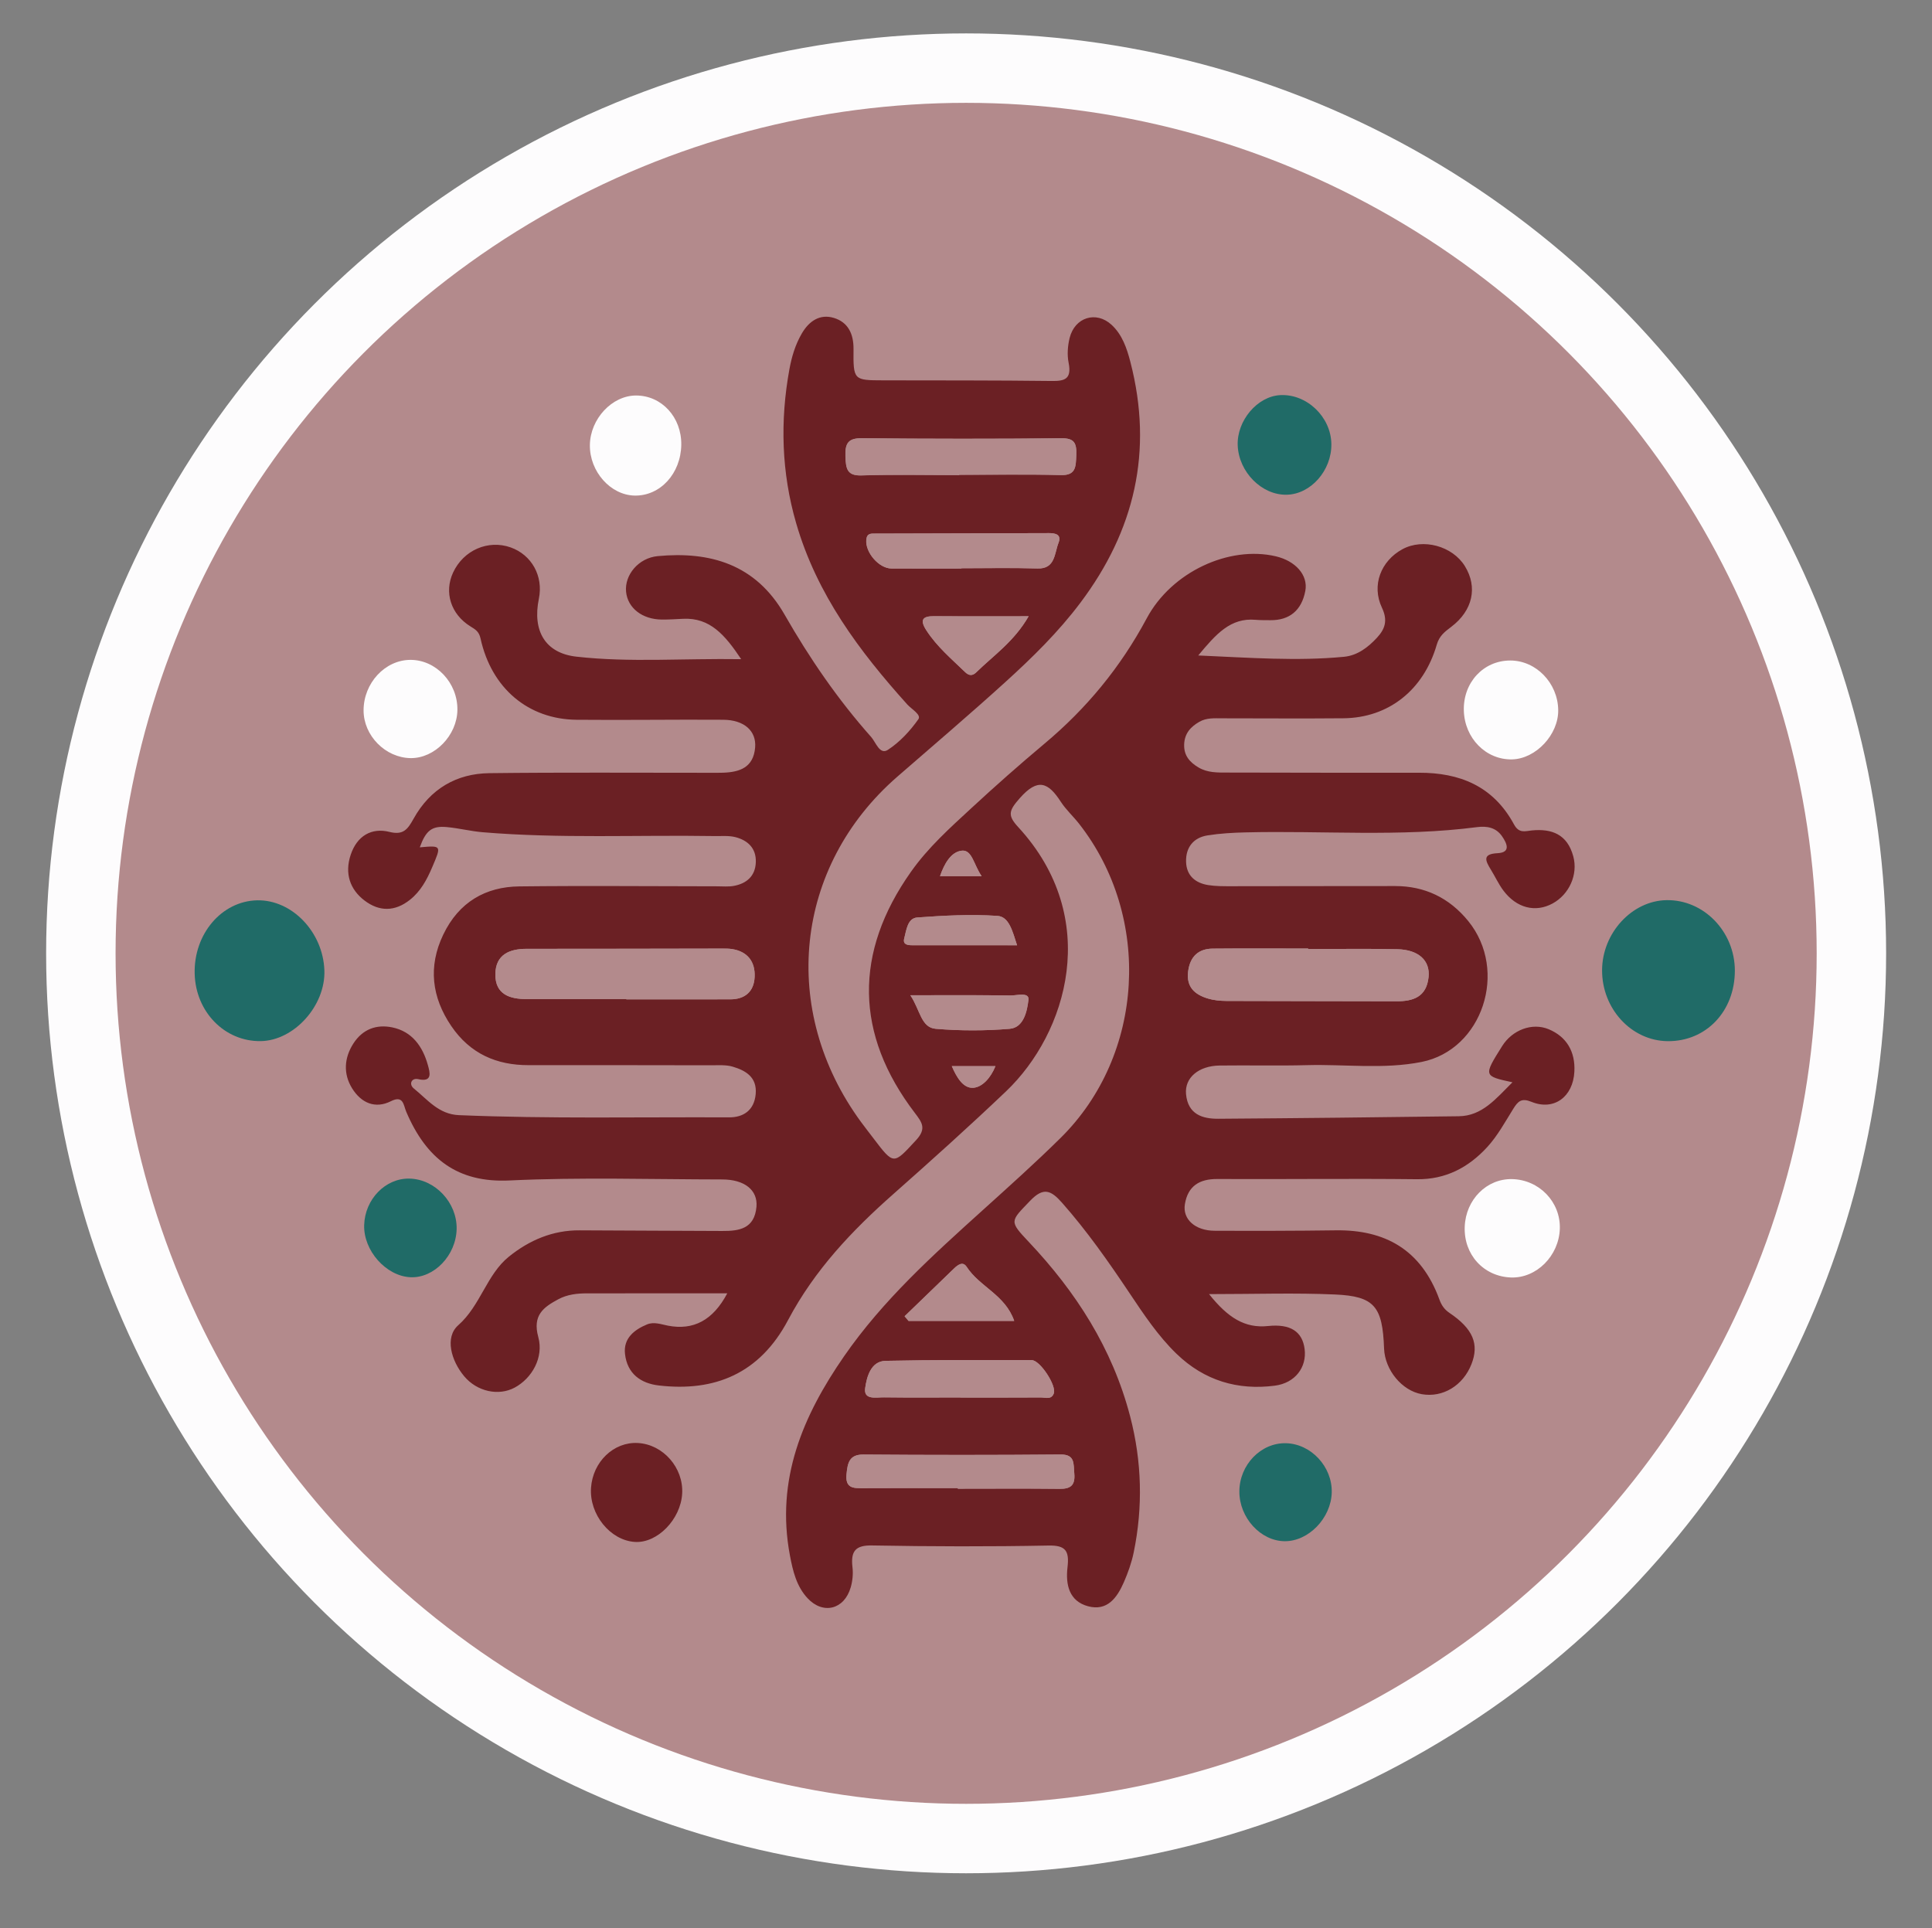 <?xml version="1.0" encoding="utf-8"?>
<!-- Generator: Adobe Illustrator 27.9.0, SVG Export Plug-In . SVG Version: 6.00 Build 0)  -->
<svg version="1.1" id="Layer_1" xmlns="http://www.w3.org/2000/svg" xmlns:xlink="http://www.w3.org/1999/xlink" x="0px" y="0px"
	 viewBox="0 0 454.02 453.18" style="enable-background:new 0 0 454.02 453.18;" xml:space="preserve">
<rect x="0" y="0" width="454.02" height="453.18" fill="#808080" stroke="none"/>
<style type="text/css">
	.st0{fill:#FDFCFD;}
	.st1{fill:#B38A8C;}
	.st2{fill:#6B2024;}
	.st3{fill:#206B67;}
</style>
<circle class="st0" cx="227.04" cy="224.05" r="216.2"/>
<circle class="st1" cx="227.04" cy="224.05" r="199.88"/>
<path class="st2" d="M170.91,303.95c-10.97,0-21.93-0.01-32.9,0.01c-2.35,0-4.68,0.24-6.81,1.39c-3.41,1.83-6.13,3.71-4.7,8.89
	c1.31,4.76-1.46,9.68-5.57,11.88c-3.76,2.01-8.8,0.95-11.84-2.67c-3.08-3.67-4.61-9.16-1.41-11.99c5.24-4.62,6.69-11.91,11.89-16.11
	c4.86-3.92,10.38-6.25,16.66-6.2c11.16,0.08,22.33,0.08,33.5,0.15c3.93,0.02,7.58-0.48,8.04-5.7c0.34-3.92-2.83-6.41-8.06-6.41
	c-16.66-0.02-33.35-0.55-49.99,0.24c-12.16,0.58-19.54-5.07-24.25-16.15c-0.66-1.54-0.64-3.97-3.62-2.47
	c-3.68,1.85-6.98,0.41-9.12-3.06c-2.1-3.4-1.84-7.14,0.3-10.48c2.18-3.4,5.44-4.59,9.18-3.81c4.58,0.96,7.11,4.39,8.35,8.88
	c0.46,1.67,1.17,4.07-2.28,3.28c-1.55-0.36-2.29,1.18-1.01,2.21c3.21,2.59,5.81,6.05,10.58,6.25c21.16,0.88,42.32,0.42,63.48,0.52
	c3.31,0.02,5.91-1.6,6.26-5.47c0.36-4.03-2.42-5.56-5.42-6.45c-1.56-0.46-3.31-0.32-4.97-0.32c-14.33-0.03-28.66-0.04-43-0.03
	c-7.46,0.01-13.71-2.65-18.16-9.21c-4.57-6.73-5.47-13.96-1.88-21.45c3.67-7.68,9.98-11.26,17.87-11.35
	c15.5-0.18,31-0.03,46.49-0.02c1.33,0,2.7,0.14,3.99-0.11c2.88-0.55,4.99-2.23,5.11-5.55c0.12-3.36-1.97-5.16-4.76-5.89
	c-1.58-0.41-3.31-0.23-4.97-0.26c-18.15-0.29-36.33,0.62-54.46-0.9c-2.82-0.24-5.6-0.95-8.41-1.21c-3.55-0.33-4.93,0.81-6.37,4.76
	c5.16-0.45,5.12-0.47,2.9,4.72c-1.25,2.93-2.71,5.63-5.21,7.61c-3.54,2.81-7.2,2.8-10.65,0.19c-3.46-2.62-4.73-6.39-3.28-10.75
	c1.5-4.52,4.96-6.44,9.1-5.4c3.23,0.81,4.27-0.54,5.67-3.07c3.94-7.11,10.17-10.63,17.8-10.73c17.16-0.21,34.33-0.08,51.49-0.09
	c1.17,0,2.33,0.03,3.5-0.02c3.79-0.14,7.1-1.17,7.49-5.94c0.32-3.89-2.59-6.46-7.46-6.5c-11.5-0.08-23,0.11-34.5,0
	c-11.38-0.11-20.01-7.42-22.57-19.1c-0.37-1.68-1.22-2.12-2.4-2.86c-4.61-2.86-6.19-8.02-4.06-12.62c2.44-5.27,8.23-7.8,13.53-5.93
	c4.96,1.76,7.72,6.76,6.64,12.04c-1.57,7.62,1.52,12.82,8.82,13.64c12.55,1.41,25.15,0.38,38.72,0.59
	c-3.81-5.71-7.33-9.79-13.63-9.49c-1.66,0.08-3.33,0.19-4.99,0.18c-4.63-0.03-8.05-2.71-8.43-6.53c-0.39-3.92,2.89-7.95,7.44-8.38
	c12.23-1.15,22.99,1.84,29.81,13.75c5.9,10.31,12.54,19.98,20.33,28.74c1.12,1.26,2.02,4.31,3.96,3.03c2.76-1.8,5.2-4.42,7.15-7.19
	c0.74-1.05-1.59-2.35-2.59-3.45c-11.24-12.49-21.27-25.82-26.14-42.65c-3.44-11.87-3.8-23.95-1.58-36.13
	c0.54-2.96,1.4-5.82,2.91-8.41c1.74-2.99,4.31-4.67,7.58-3.66c3.22,0.99,4.61,3.63,4.58,7.3c-0.07,7.35,0.02,7.34,7.03,7.36
	c13.17,0.03,26.33-0.01,39.49,0.15c3.07,0.04,4.81-0.39,4.02-4.32c-0.37-1.83-0.21-3.94,0.24-5.77c1.21-4.9,6.24-6.44,9.85-3.12
	c2.5,2.3,3.59,5.48,4.43,8.73c5.45,21.03,0.94,39.72-11.73,56.58c-5.22,6.95-11.34,12.93-17.66,18.67
	c-8.34,7.57-16.91,14.86-25.4,22.25c-24.2,21.07-27.75,54.87-8.5,81.14c0.92,1.25,1.88,2.47,2.82,3.71
	c4.94,6.5,4.76,6.32,10.12,0.54c2.5-2.7,1.39-4.17-0.3-6.39c-14.11-18.5-14.33-37.69-0.91-56.67c4.04-5.72,9.12-10.27,14.13-14.9
	c5.64-5.22,11.4-10.31,17.27-15.23c9.79-8.2,17.81-17.86,24-29.43c5.87-10.98,19.41-17.13,30.31-14.59
	c4.64,1.08,7.67,4.42,6.96,8.15c-0.87,4.58-3.73,6.91-8.19,6.87c-1.17-0.01-2.34,0.01-3.5-0.09c-5.89-0.52-9.28,3.34-13.47,8.38
	c12.17,0.53,23.2,1.37,34.27,0.31c3.11-0.3,5.61-2.18,7.74-4.49c1.85-2.01,2.6-4,1.16-7.04c-2.5-5.28-0.24-11,4.81-13.75
	c4.85-2.64,11.77-0.76,14.69,3.99c3.03,4.93,1.86,10.4-3.21,14.25c-1.5,1.14-2.79,2.07-3.41,4.2c-3.1,10.71-11.38,17.19-21.91,17.29
	c-9.5,0.09-19,0.01-28.5,0.01c-1.82,0-3.67-0.16-5.38,0.82c-2.02,1.16-3.48,2.71-3.57,5.32c-0.09,2.66,1.36,4.21,3.37,5.41
	c2.14,1.27,4.49,1.2,6.82,1.2c15,0.02,30,0.07,44.99,0.04c9.45-0.02,17.41,3.04,22.33,12.14c1.19,2.2,2.63,1.57,4.2,1.42
	c4.63-0.45,8.32,0.86,9.73,6.08c1.17,4.29-0.95,8.96-4.86,11.09c-4.03,2.19-8.46,1.09-11.56-3.04c-1.13-1.51-1.94-3.29-2.94-4.91
	c-1.32-2.14-2.03-3.69,1.56-3.87c3.21-0.16,2.22-2.32,1.05-4c-1.44-2.06-3.55-2.42-5.84-2.13c-18.1,2.36-36.29,0.79-54.43,1.24
	c-2.99,0.07-6,0.24-8.95,0.71c-3.2,0.51-5.12,2.73-5.02,6.2c0.09,3.33,2.27,5,5.18,5.47c1.8,0.29,3.65,0.27,5.48,0.27
	c12.83,0,25.66-0.05,38.5-0.04c6.87,0.01,12.66,2.7,17.16,8.24c9.47,11.65,3.33,30.25-10.98,33.1c-8.92,1.77-17.95,0.51-26.93,0.75
	c-6.83,0.18-13.67,0-20.5,0.09c-4.94,0.06-8.28,2.85-7.92,6.72c0.45,4.8,3.9,5.82,7.62,5.79c18.83-0.13,37.66-0.34,56.48-0.59
	c5.49-0.07,8.7-4.1,12.61-7.98c-6.83-1.48-6.83-1.48-2.42-8.51c2.38-3.8,7.06-5.59,10.96-3.95c4.19,1.76,6.25,5.26,6.01,9.95
	c-0.3,5.95-4.81,9.25-10.06,7.11c-2.38-0.97-3.19-0.15-4.31,1.65c-1.92,3.09-3.71,6.37-6.12,8.99c-4.43,4.82-9.78,7.61-16.46,7.54
	c-15.66-0.18-31.33,0.03-46.99-0.05c-4.08-0.02-6.88,1.57-7.59,5.92c-0.58,3.55,2.45,6.22,6.96,6.24c9.5,0.04,19,0.03,28.5-0.1
	c11.48-0.16,20.04,4.46,24.35,16.25c0.5,1.38,1.18,2.36,2.4,3.18c5.52,3.72,6.99,7.32,5.13,12.04c-1.98,5.03-6.73,7.9-11.66,7.04
	c-4.66-0.81-8.68-5.68-8.87-10.74c-0.36-9.86-2.24-12.28-11.51-12.69c-9.41-0.42-18.85-0.09-29.62-0.09
	c4.45,5.58,8.44,8.07,13.87,7.5c5.23-0.55,8.07,1.28,8.59,5.42c0.54,4.27-2.22,7.98-7.01,8.6c-8.68,1.12-16.53-1.15-23.1-7.5
	c-4.34-4.2-7.7-9.26-11.07-14.3c-4.91-7.34-9.97-14.56-15.8-21.16c-2.63-2.98-4.39-3.77-7.53-0.49c-4.66,4.87-5,4.7-0.3,9.68
	c11.02,11.68,19.62,24.93,23.81,41c2.75,10.54,3.04,21.26,0.83,31.97c-0.49,2.39-1.33,4.74-2.3,6.97c-1.63,3.74-3.95,6.87-8.42,5.67
	c-4.44-1.19-5.32-5.06-4.83-9.19c0.46-3.88-0.5-5.15-4.43-5.08c-13.83,0.27-27.66,0.23-41.49-0.02c-3.87-0.07-5.07,1.28-4.61,5.15
	c0.18,1.53,0.01,3.22-0.42,4.7c-1.51,5.23-6.51,6.45-10.14,2.55c-2.59-2.78-3.45-6.37-4.14-10.03
	c-3.39-17.93,3.09-32.92,12.72-46.83c9.14-13.2,20.84-23.73,32.51-34.27c6.21-5.61,12.45-11.19,18.41-17.08
	c19.66-19.45,21.5-51.85,4.31-73.8c-1.38-1.76-3.07-3.29-4.29-5.16c-2.97-4.59-5.41-5.66-9.65-0.85c-2.59,2.94-2.92,4.03-0.36,6.8
	c19.73,21.43,11.48,48.43-2.87,62.1c-8.67,8.26-17.57,16.25-26.52,24.17c-9.66,8.54-18.46,17.8-24.69,29.56
	c-6.68,12.63-17.28,16.92-30.39,15.39c-4.23-0.49-7.42-2.76-7.94-7.41c-0.42-3.67,2.18-5.69,5.16-6.93
	c1.64-0.68,3.28-0.04,4.91,0.28C162.94,312.71,167.55,310.31,170.91,303.95z M307.42,223.04c0-0.04,0-0.08,0-0.12
	c-7.48,0-14.96-0.05-22.44,0.02c-3.26,0.03-5.3,1.77-5.76,5.33c-0.5,3.78,1.66,5.49,4.61,6.39c1.41,0.43,2.94,0.57,4.42,0.58
	c13.3,0.06,26.6,0.03,39.9,0.08c3.86,0.01,7.08-0.94,7.57-5.7c0.4-3.9-2.38-6.43-7.34-6.54
	C321.38,222.93,314.4,223.04,307.42,223.04z M147.18,234.8c0,0.02,0,0.05,0,0.07c8.15,0,16.3,0.01,24.45-0.01
	c3.32-0.01,5.55-1.72,5.71-5.26c0.17-3.62-1.71-5.96-5.21-6.54c-0.82-0.14-1.66-0.14-2.49-0.13c-15.3,0.02-30.61,0.07-45.91,0.06
	c-3.95,0-7.27,1.32-7.32,5.95c-0.06,4.81,3.46,5.87,7.32,5.86C131.54,234.8,139.36,234.8,147.18,234.8z M225.39,111.66
	c0-0.03,0-0.05,0-0.08c7.98,0,15.97-0.14,23.94,0.06c3.54,0.09,3.48-1.99,3.59-4.69c0.11-2.83-0.46-3.99-3.48-3.96
	c-15.63,0.16-31.26,0.15-46.89-0.01c-3.16-0.03-4,1.12-3.88,4.29c0.11,2.86,0.37,4.56,3.77,4.45
	C210.09,111.49,217.74,111.66,225.39,111.66z M225.09,349.73c0,0.05,0,0.09,0,0.14c7.97,0,15.94-0.06,23.91,0.03
	c2.47,0.03,3.72-0.72,3.46-3.6c-0.21-2.3,0.22-4.5-3.23-4.47c-15.44,0.14-30.88,0.13-46.33,0.01c-3.33-0.03-3.72,1.98-3.97,4.66
	c-0.31,3.24,1.57,3.26,3.75,3.25C210.15,349.71,217.62,349.73,225.09,349.73z M225.68,328.43c0,0.01,0,0.01,0,0.02
	c6.31,0,12.62,0.02,18.92-0.02c1.07-0.01,2.46,0.59,3.04-0.96c0.68-1.81-3.22-7.81-5.2-7.82c-11.45-0.02-22.91-0.08-34.36,0.17
	c-3.48,0.08-4.42,3.89-4.77,6.41c-0.41,2.89,2.66,2.14,4.43,2.17C213.72,328.48,219.7,328.43,225.68,328.43z M225.92,133.62
	c0-0.02,0-0.05,0-0.07c5.97,0,11.95-0.14,17.92,0.05c4.17,0.13,3.94-3.54,4.92-6.03c0.77-1.97-0.76-2.28-2.23-2.28
	c-13.6,0.03-27.21,0.06-40.81,0.11c-0.94,0-1.98-0.15-2.13,1.45c-0.28,2.93,2.94,6.75,5.92,6.76
	C214.97,133.65,220.45,133.62,225.92,133.62z M241.73,144.83c-7.97,0-15.11,0.04-22.25-0.02c-2.69-0.02-3.38,0.87-1.77,3.35
	c2.48,3.83,5.89,6.69,9.08,9.78c0.84,0.82,1.68,0.99,2.61,0.08C233.5,154.02,238.32,150.77,241.73,144.83z M213.93,233.9
	c2.33,3.48,2.5,7.6,5.97,7.89c5.77,0.48,11.63,0.48,17.4,0c3.3-0.28,4.09-4.22,4.39-6.81c0.21-1.89-2.72-0.99-4.21-1.02
	C230.04,233.84,222.6,233.9,213.93,233.9z M212.58,309.34c0.31,0.37,0.62,0.73,0.93,1.1c8.25,0,16.5,0,24.83,0
	c-2.13-6.15-8.09-7.97-11.18-12.72c-0.9-1.38-2.09-0.44-2.98,0.41C220.3,301.86,216.44,305.6,212.58,309.34z M239.01,222.15
	c-1.08-3.31-1.87-6.72-4.63-6.9c-6.25-0.41-12.57-0.08-18.83,0.38c-2.29,0.17-2.56,2.97-3.06,4.93c-0.38,1.47,0.86,1.59,1.87,1.59
	C222.42,222.15,230.47,222.15,239.01,222.15z M230.69,205.92c-1.85-2.67-2.24-6.22-4.62-6c-2.59,0.24-4.2,3.15-5.17,6
	C224.05,205.92,226.84,205.92,230.69,205.92z M223.67,250.56c1.14,2.64,2.68,5.25,5.04,5.09c2.12-0.14,4.11-2.32,5.22-5.09
	C230.37,250.56,227.23,250.56,223.67,250.56z"/>
<path class="st3" d="M407.69,228.12c0,9.57-6.78,16.67-15.81,16.57c-8.5-0.1-15.43-7.61-15.39-16.69
	c0.03-8.73,7.03-16.33,15.16-16.45C400.39,211.41,407.69,218.95,407.69,228.12z"/>
<path class="st3" d="M60.44,211.59c8.16-0.17,15.47,7.44,15.79,16.45c0.3,8.28-7.1,16.52-14.95,16.64
	c-8.44,0.13-15.29-6.83-15.53-15.81C45.49,219.52,52.08,211.77,60.44,211.59z"/>
<path class="st0" d="M355.07,300.23c-6.44-0.24-11.12-5.39-10.86-11.95c0.25-6.36,5.16-11.29,11.11-11.17
	c6.39,0.13,11.44,5.37,11.24,11.67C366.35,295.16,361.05,300.45,355.07,300.23z"/>
<path class="st0" d="M366.18,166.87c0.08,5.78-5.25,11.47-10.85,11.6c-6.12,0.13-11.15-4.96-11.33-11.48
	c-0.18-6.59,4.61-11.76,10.91-11.76C360.97,155.22,366.1,160.52,366.18,166.87z"/>
<path class="st3" d="M302.38,116.27c-5.85,0.13-11.27-5.32-11.52-11.59c-0.23-5.82,4.62-11.55,10.01-11.82
	c6.24-0.32,11.93,5.14,12,11.51C312.95,110.58,308.03,116.15,302.38,116.27z"/>
<path class="st0" d="M160.1,104.53c-0.1,6.76-4.94,12.05-10.95,11.94c-5.68-0.1-10.61-5.66-10.53-11.88
	c0.08-6.15,5.21-11.64,10.85-11.64C155.5,92.95,160.19,98.06,160.1,104.53z"/>
<path class="st0" d="M96.43,155.08c6.05-0.02,11.15,5.41,11.06,11.78c-0.08,5.98-5.35,11.39-11.01,11.31
	c-5.92-0.09-11.04-5.28-11.04-11.21C85.44,160.54,90.47,155.11,96.43,155.08z"/>
<path class="st3" d="M107.31,288.82c-0.12,6.21-5.31,11.62-10.87,11.35c-5.73-0.28-11.03-6.25-10.86-12.24
	c0.17-6.09,4.99-11.05,10.63-10.94C102.25,277.11,107.43,282.63,107.31,288.82z"/>
<path class="st3" d="M291.25,350.49c0.03-6.24,5.06-11.44,10.93-11.31c5.91,0.13,10.93,5.52,10.78,11.58
	c-0.15,6-5.44,11.49-11.05,11.45C296.23,362.17,291.22,356.67,291.25,350.49z"/>
<path class="st2" d="M149.91,339.13c5.93,0.33,10.74,5.82,10.4,11.88c-0.34,6.08-5.85,11.71-11.12,11.37
	c-5.79-0.37-10.73-6.47-10.3-12.72C139.31,343.53,144.24,338.81,149.91,339.13z"/>
<path class="st1" d="M307.42,223.04c6.98,0,13.97-0.11,20.95,0.04c4.96,0.11,7.74,2.64,7.34,6.54c-0.49,4.76-3.71,5.71-7.57,5.7
	c-13.3-0.05-26.6-0.02-39.9-0.08c-1.48-0.01-3.01-0.15-4.42-0.58c-2.95-0.9-5.11-2.61-4.61-6.39c0.47-3.55,2.51-5.29,5.76-5.33
	c7.48-0.07,14.96-0.02,22.44-0.02C307.42,222.96,307.42,223,307.42,223.04z"/>
<path class="st1" d="M147.18,234.8c-7.82,0-15.64-0.01-23.45,0c-3.86,0-7.38-1.05-7.32-5.86c0.06-4.63,3.37-5.95,7.32-5.95
	c15.3,0.01,30.61-0.04,45.91-0.06c0.83,0,1.67,0,2.49,0.13c3.51,0.58,5.38,2.92,5.21,6.54c-0.16,3.54-2.39,5.26-5.71,5.26
	c-8.15,0.02-16.3,0.01-24.45,0.01C147.18,234.85,147.18,234.83,147.18,234.8z"/>
<path class="st1" d="M225.39,111.66c-7.65,0-15.3-0.17-22.94,0.08c-3.39,0.11-3.66-1.59-3.77-4.45c-0.12-3.18,0.72-4.33,3.88-4.29
	c15.63,0.15,31.26,0.16,46.89,0.01c3.02-0.03,3.59,1.13,3.48,3.96c-0.11,2.7-0.05,4.78-3.59,4.69c-7.98-0.21-15.96-0.06-23.94-0.06
	C225.39,111.61,225.39,111.63,225.39,111.66z"/>
<path class="st1" d="M225.09,349.73c-7.47,0-14.94-0.03-22.41,0.02c-2.17,0.01-4.05-0.01-3.75-3.25c0.25-2.68,0.64-4.68,3.97-4.66
	c15.44,0.12,30.88,0.13,46.33-0.01c3.44-0.03,3.02,2.17,3.23,4.47c0.26,2.88-0.98,3.63-3.46,3.6c-7.97-0.09-15.94-0.03-23.91-0.03
	C225.09,349.82,225.09,349.78,225.09,349.73z"/>
<path class="st1" d="M225.68,328.43c-5.98,0-11.95,0.05-17.93-0.03c-1.77-0.03-4.84,0.72-4.43-2.17c0.35-2.52,1.29-6.33,4.77-6.41
	c11.45-0.25,22.9-0.2,34.36-0.17c1.97,0,5.88,6.01,5.2,7.82c-0.59,1.56-1.97,0.96-3.04,0.96c-6.31,0.04-12.62,0.02-18.92,0.02
	C225.68,328.44,225.68,328.43,225.68,328.43z"/>
<path class="st1" d="M225.92,133.62c-5.48,0-10.95,0.02-16.43-0.01c-2.98-0.02-6.2-3.83-5.92-6.76c0.15-1.6,1.19-1.45,2.13-1.45
	c13.6-0.05,27.21-0.07,40.81-0.11c1.47,0,3.01,0.31,2.23,2.28c-0.98,2.49-0.74,6.16-4.92,6.03c-5.97-0.18-11.94-0.05-17.92-0.05
	C225.92,133.58,225.92,133.6,225.92,133.62z"/>
<path class="st1" d="M241.73,144.83c-3.41,5.94-8.23,9.19-12.33,13.2c-0.92,0.91-1.77,0.73-2.61-0.08
	c-3.18-3.09-6.59-5.95-9.08-9.78c-1.61-2.48-0.92-3.37,1.77-3.35C226.62,144.87,233.76,144.83,241.73,144.83z"/>
<path class="st1" d="M213.93,233.9c8.66,0,16.11-0.06,23.54,0.05c1.49,0.02,4.43-0.88,4.21,1.02c-0.29,2.6-1.09,6.53-4.39,6.81
	c-5.77,0.49-11.63,0.49-17.4,0C216.44,241.5,216.26,237.38,213.93,233.9z"/>
<path class="st1" d="M212.58,309.34c3.86-3.74,7.72-7.48,11.6-11.21c0.89-0.85,2.08-1.79,2.98-0.41c3.09,4.74,9.05,6.56,11.18,12.72
	c-8.33,0-16.58,0-24.83,0C213.2,310.07,212.89,309.71,212.58,309.34z"/>
<path class="st1" d="M239.01,222.15c-8.54,0-16.59,0-24.65-0.01c-1.01,0-2.26-0.11-1.87-1.59c0.51-1.95,0.78-4.76,3.06-4.93
	c6.26-0.46,12.58-0.79,18.83-0.38C237.14,215.42,237.93,218.83,239.01,222.15z"/>
<path class="st1" d="M230.69,205.92c-3.84,0-6.64,0-9.79,0c0.97-2.86,2.58-5.77,5.17-6C228.45,199.69,228.83,203.24,230.69,205.92z"
	/>
<path class="st1" d="M223.67,250.56c3.56,0,6.71,0,10.26,0c-1.11,2.77-3.11,4.95-5.22,5.09
	C226.34,255.81,224.81,253.19,223.67,250.56z"/>
</svg>
